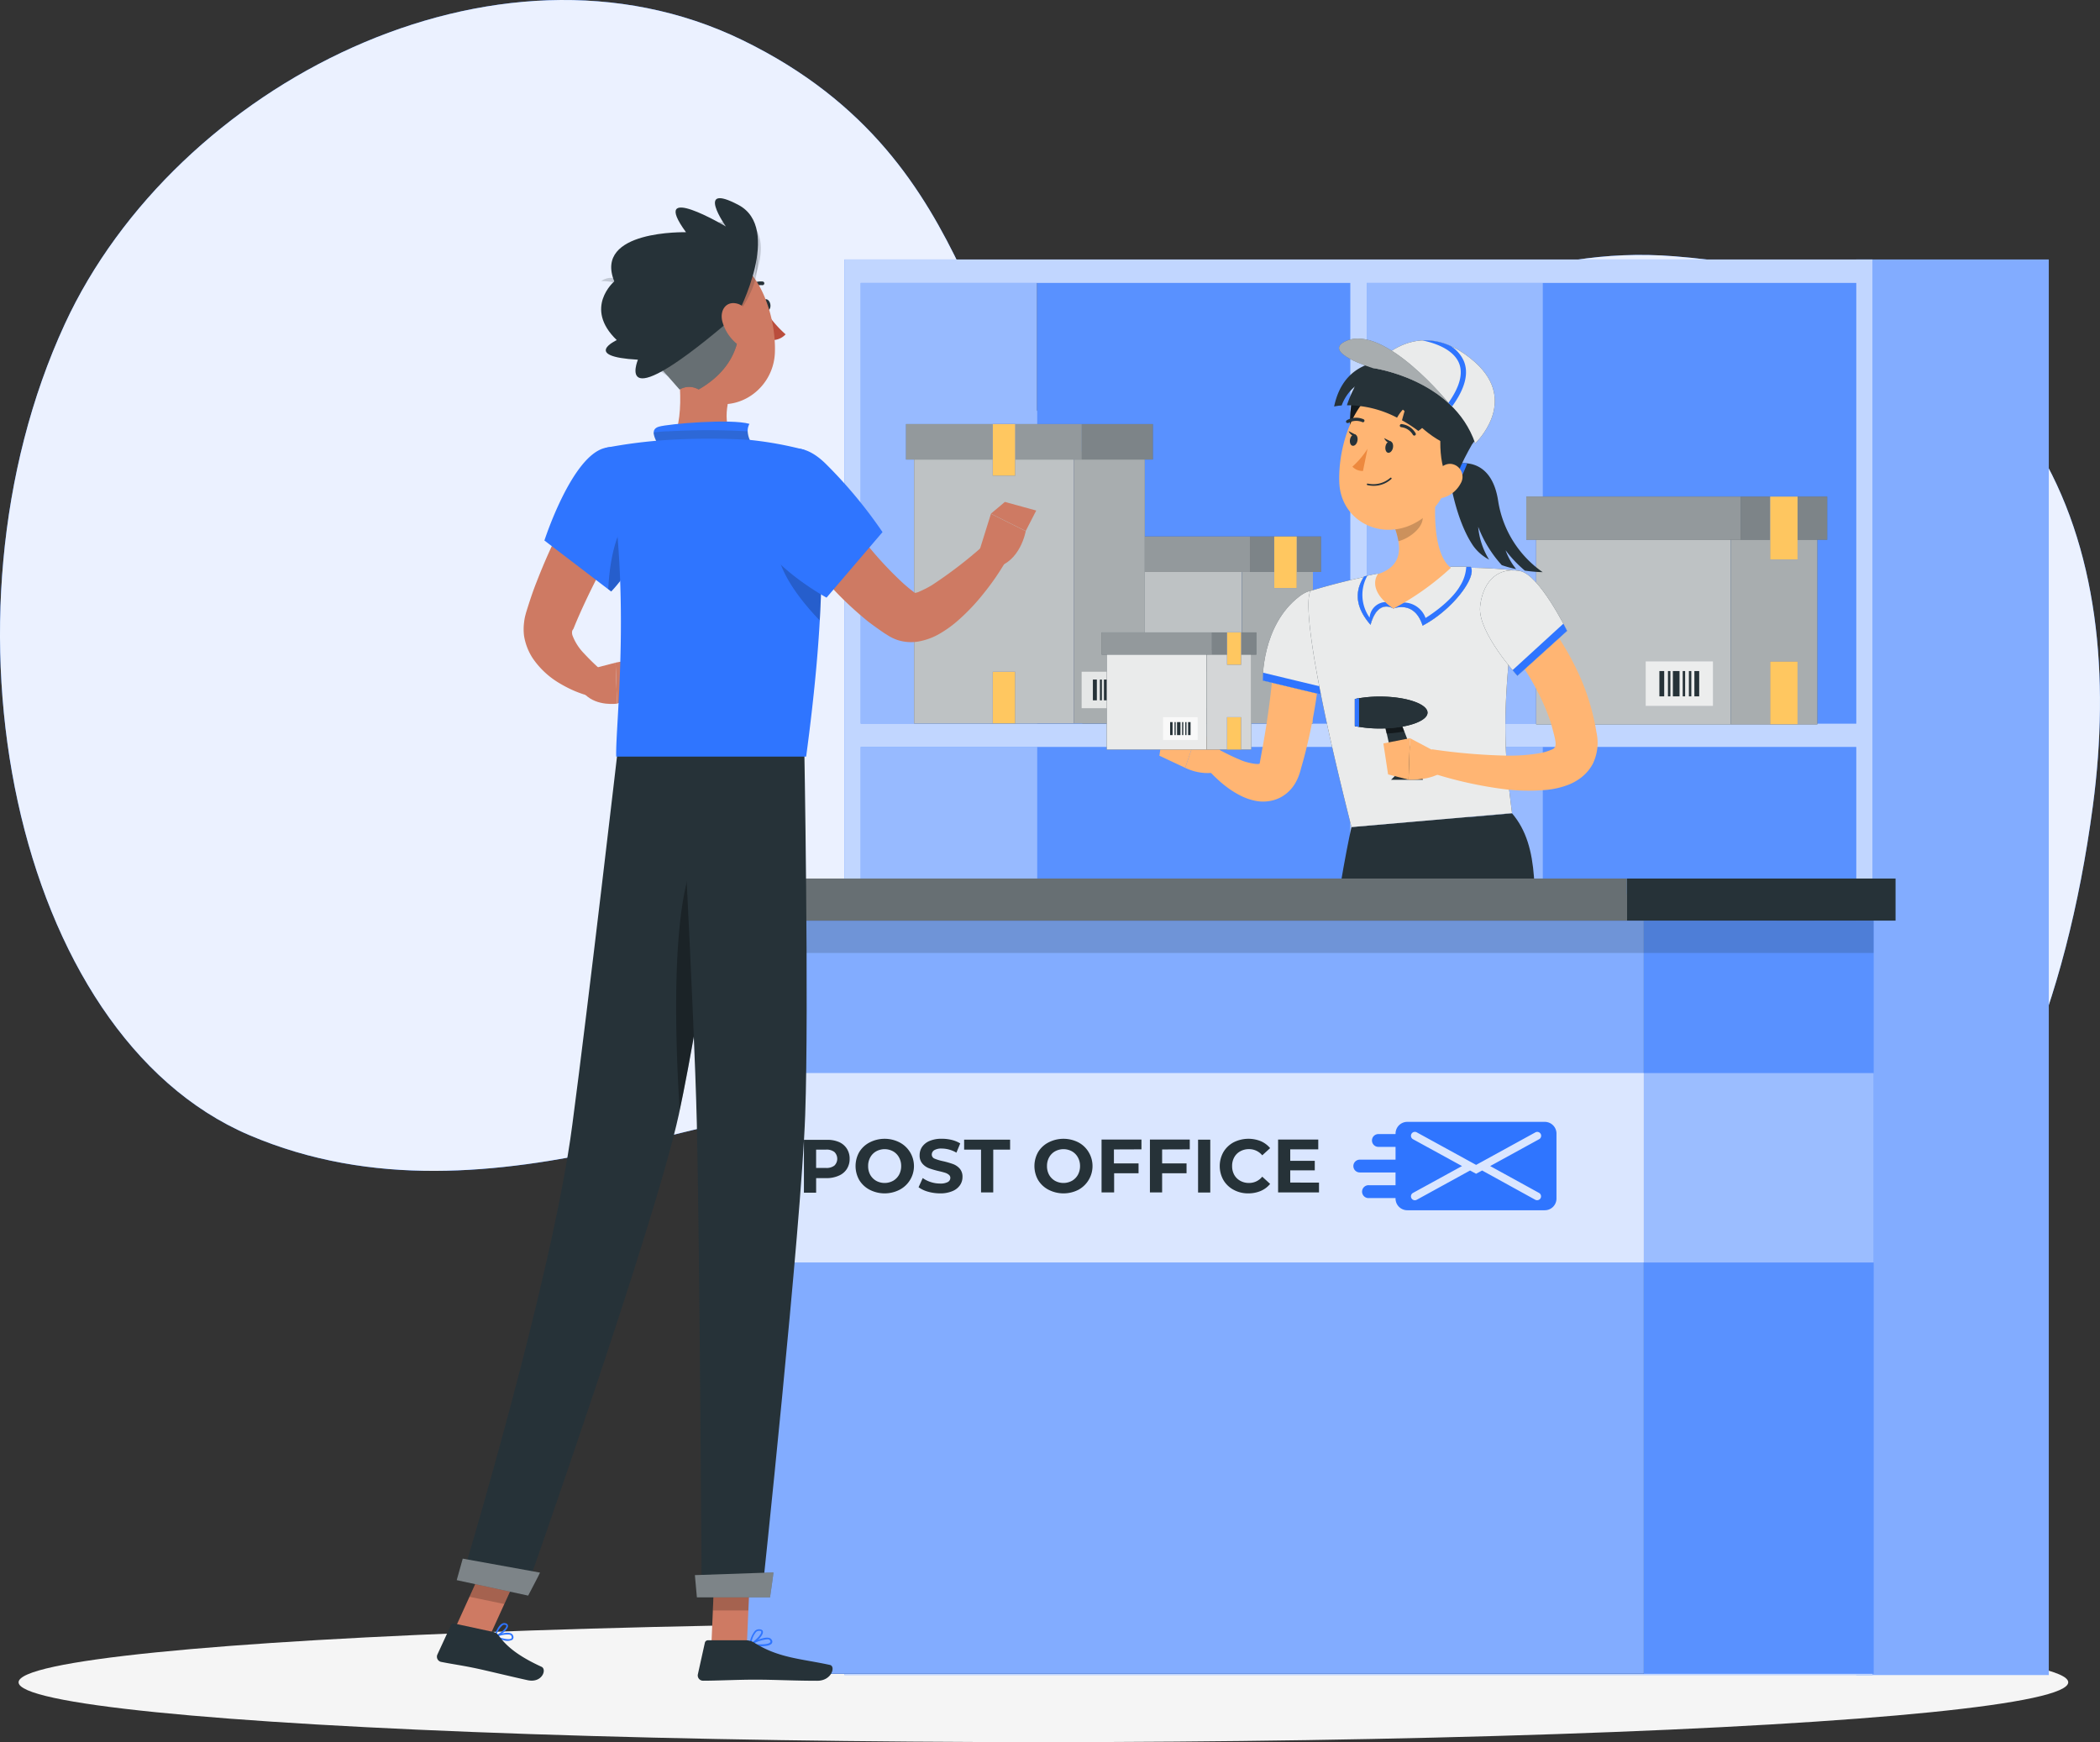 <svg xmlns="http://www.w3.org/2000/svg" width="512" height="424.785" viewBox="0 0 512 424.785"><rect x="0" y="0" width="512" height="424.785" fill="#333333" stroke="none"/><defs><style>.a{fill:#2f75ff;}.b,.d,.e,.f,.g,.i,.l,.m,.s{fill:#fff;}.b{opacity:0.9;}.c{fill:#f5f5f5;}.d,.o,.t{opacity:0.2;}.e,.q{opacity:0.5;}.f,.p{opacity:0.4;}.g{opacity:0.7;}.h,.t,.w{fill:#263238;}.i{opacity:0.6;}.j,.k{fill:#ffc760;}.j{opacity:0.996;}.l,.x{opacity:0.3;}.n{fill:#ffb573;}.r{fill:#ed893e;}.s{opacity:0.8;}.u{fill:#ce7a63;}.v{fill:#ba4d3c;}.w{opacity:0.21;}</style></defs><g transform="translate(-52.593 -94.081)"><g transform="translate(52.593 94.081)"><path class="a" d="M316.678,202.225c-30.065-11.456-21.121-68.235-83.055-98.352C173.557,74.646,95.36,114.7,68.4,173.076c-32.99,71.419-12.6,173.2,44.949,197.773,60.207,25.709,123.236-14.008,164.087-9.5,42.359,4.665,66.212,74.743,152.992,75.143,67.991.3,119.293-47.114,132.424-145.9,8.364-62.913-11.508-126.883-102.05-134.022C392.968,151.142,350.106,214.906,316.678,202.225Z" transform="translate(-52.593 -94.081)"/><path class="b" d="M316.678,202.225c-30.065-11.456-21.121-68.235-83.055-98.352C173.557,74.646,95.36,114.7,68.4,173.076c-32.99,71.419-12.6,173.2,44.949,197.773,60.207,25.709,123.236-14.008,164.087-9.5,42.359,4.665,66.212,74.743,152.992,75.143,67.991.3,119.293-47.114,132.424-145.9,8.364-62.913-11.508-126.883-102.05-134.022C392.968,151.142,350.106,214.906,316.678,202.225Z" transform="translate(-52.593 -94.081)"/></g><g transform="translate(57.125 489.691)"><ellipse class="c" cx="249.862" cy="14.588" rx="249.862" ry="14.588"/></g><g transform="translate(258.468 157.354)"><path class="a" d="M248.78,145.4V484.8H472V145.4Z" transform="translate(-201.833 -142.539)"/><path class="d" d="M248.78,145.4V484.8H472V145.4Z" transform="translate(-201.833 -142.539)"/><path class="a" d="M213.89,145.4V484.8h44.962V145.4Z" transform="translate(-211.905 -142.539)"/><path class="e" d="M213.89,145.4V484.8h44.962V145.4Z" transform="translate(-211.905 -142.539)"/><path class="a" d="M309.61,145.4V484.8h44.949V145.4Z" transform="translate(-184.273 -142.539)"/><path class="e" d="M309.61,145.4V484.8h44.949V145.4Z" transform="translate(-184.273 -142.539)"/><path class="a" d="M403.79,143.18V488.314h46.934V143.18Z" transform="translate(-157.085 -143.18)"/><path class="f" d="M403.79,143.18V488.314h46.934V143.18Z" transform="translate(-157.085 -143.18)"/><path class="a" d="M339.646,143.18H212.35V488.314H463.024V143.18ZM216.319,148.9H335.676v107.45H216.319Zm0,113.146H335.676v107.4H216.319Zm0,220.531v-107.4H335.676v107.4Zm242.735,0H339.7v-107.4H459.054Zm0-113.133H339.7v-107.4H459.054ZM339.7,256.352V148.9H459.054v107.45Z" transform="translate(-212.35 -143.18)"/><path class="g" d="M212.35,143.18V488.314H463.024V143.18Zm3.969,5.722H335.676v107.45H216.319Zm0,113.146H335.676v107.4H216.319Zm0,220.531v-107.4H335.676v107.4Zm242.735,0H339.7v-107.4H459.054Zm0-113.133H339.7v-107.4H459.054ZM339.7,256.352V148.9H459.054v107.45Z" transform="translate(-212.35 -143.18)"/><rect class="h" width="47.41" height="47.41" transform="translate(168.662 65.955)"/><rect class="g" width="47.41" height="47.41" transform="translate(168.662 65.955)"/><rect class="h" width="21.134" height="47.41" transform="translate(237.207 113.365) rotate(180)"/><rect class="i" width="21.134" height="47.41" transform="translate(237.207 113.365) rotate(180)"/><rect class="g" width="16.392" height="10.838" transform="translate(195.364 98.004)"/><rect class="h" width="1.173" height="6.173" transform="translate(198.701 100.349)"/><rect class="h" width="0.593" height="6.173" transform="translate(200.789 100.349)"/><rect class="h" width="1.624" height="6.173" transform="translate(201.987 100.349)"/><rect class="h" width="0.593" height="6.173" transform="translate(204.384 100.349)"/><rect class="h" width="0.593" height="6.173" transform="translate(205.892 100.349)"/><rect class="h" width="1.173" height="6.173" transform="translate(207.232 100.349)"/><rect class="h" width="21.134" height="10.541" transform="translate(218.482 57.81)"/><rect class="f" width="21.134" height="10.541" transform="translate(218.482 57.81)"/><rect class="h" width="52.23" height="10.541" transform="translate(166.252 57.81)"/><rect class="e" width="52.23" height="10.541" transform="translate(166.252 57.81)"/><rect class="a" width="6.688" height="15.361" transform="translate(225.699 57.81)"/><rect class="a" width="6.688" height="15.361" transform="translate(225.699 98.004)"/><rect class="j" width="6.688" height="15.361" transform="translate(225.699 57.81)"/><rect class="k" width="6.688" height="15.361" transform="translate(225.699 98.004)"/><rect class="h" width="60.929" height="60.929" transform="translate(13.312 165.221)"/><rect class="g" width="60.929" height="60.929" transform="translate(13.312 165.221)"/><rect class="h" width="27.152" height="60.929" transform="translate(101.393 226.15) rotate(180)"/><rect class="i" width="27.152" height="60.929" transform="translate(101.393 226.15) rotate(180)"/><rect class="g" width="21.07" height="13.931" transform="translate(47.617 206.408)"/><rect class="h" width="1.508" height="7.925" transform="translate(51.921 209.41)"/><rect class="h" width="0.76" height="7.925" transform="translate(54.601 209.41)"/><rect class="h" width="2.088" height="7.925" transform="translate(56.135 209.41)"/><rect class="h" width="0.76" height="7.925" transform="translate(59.228 209.41)"/><rect class="h" width="0.76" height="7.925" transform="translate(61.161 209.41)"/><rect class="h" width="1.508" height="7.925" transform="translate(62.887 209.41)"/><rect class="h" width="27.152" height="13.557" transform="translate(77.334 154.757)"/><rect class="f" width="27.152" height="13.557" transform="translate(77.334 154.757)"/><rect class="h" width="67.114" height="13.557" transform="translate(10.219 154.757)"/><rect class="e" width="67.114" height="13.557" transform="translate(10.219 154.757)"/><rect class="a" width="8.595" height="19.743" transform="translate(86.612 154.757)"/><rect class="a" width="8.595" height="19.743" transform="translate(86.612 206.408)"/><rect class="l" width="8.595" height="19.743" transform="translate(86.612 154.757)"/><rect class="l" width="8.595" height="19.743" transform="translate(86.612 206.408)"/><rect class="h" width="60.929" height="60.929" transform="translate(17.075 278.251)"/><rect class="g" width="60.929" height="60.929" transform="translate(17.075 278.251)"/><rect class="h" width="27.152" height="60.929" transform="translate(105.156 339.193) rotate(180)"/><rect class="i" width="27.152" height="60.929" transform="translate(105.156 339.193) rotate(180)"/><rect class="g" width="21.07" height="13.931" transform="translate(51.38 319.45)"/><rect class="h" width="1.508" height="7.925" transform="translate(55.671 322.453)"/><rect class="h" width="0.76" height="7.925" transform="translate(58.364 322.453)"/><rect class="h" width="2.088" height="7.925" transform="translate(59.898 322.453)"/><rect class="h" width="0.76" height="7.925" transform="translate(62.991 322.453)"/><rect class="h" width="0.76" height="7.925" transform="translate(64.924 322.453)"/><rect class="h" width="1.508" height="7.925" transform="translate(66.638 322.453)"/><rect class="h" width="27.152" height="13.557" transform="translate(81.096 267.787)"/><rect class="e" width="27.152" height="13.557" transform="translate(81.096 267.787)"/><rect class="h" width="67.114" height="13.557" transform="translate(13.982 267.787)"/><rect class="i" width="67.114" height="13.557" transform="translate(13.982 267.787)"/><rect class="a" width="8.595" height="19.743" transform="translate(90.375 267.787)"/><rect class="a" width="8.595" height="19.743" transform="translate(90.375 319.45)"/><rect class="m" width="8.595" height="19.743" transform="translate(90.375 267.787)"/><rect class="m" width="8.595" height="19.743" transform="translate(90.375 319.45)"/><rect class="h" width="60.929" height="60.929" transform="translate(145.311 278.251)"/><rect class="g" width="60.929" height="60.929" transform="translate(145.311 278.251)"/><rect class="h" width="27.152" height="60.929" transform="translate(233.405 339.193) rotate(180)"/><rect class="i" width="27.152" height="60.929" transform="translate(233.405 339.193) rotate(180)"/><rect class="g" width="21.07" height="13.931" transform="translate(179.629 319.45)"/><rect class="h" width="1.508" height="7.925" transform="translate(183.92 322.453)"/><rect class="h" width="0.76" height="7.925" transform="translate(186.601 322.453)"/><rect class="h" width="2.088" height="7.925" transform="translate(188.134 322.453)"/><rect class="h" width="0.76" height="7.925" transform="translate(191.227 322.453)"/><rect class="h" width="0.76" height="7.925" transform="translate(193.16 322.453)"/><rect class="h" width="1.508" height="7.925" transform="translate(194.887 322.453)"/><rect class="h" width="27.152" height="13.557" transform="translate(209.333 267.787)"/><rect class="f" width="27.152" height="13.557" transform="translate(209.333 267.787)"/><rect class="h" width="67.114" height="13.557" transform="translate(142.218 267.787)"/><rect class="e" width="67.114" height="13.557" transform="translate(142.218 267.787)"/><rect class="a" width="8.595" height="19.743" transform="translate(218.611 267.787)"/><rect class="a" width="8.595" height="19.743" transform="translate(218.611 319.45)"/><rect class="l" width="8.595" height="19.743" transform="translate(218.611 267.787)"/><rect class="l" width="8.595" height="19.743" transform="translate(218.611 319.45)"/><rect class="h" width="60.929" height="60.929" transform="translate(145.311 165.221)"/><rect class="g" width="60.929" height="60.929" transform="translate(145.311 165.221)"/><rect class="h" width="27.152" height="60.929" transform="translate(233.405 226.15) rotate(180)"/><rect class="i" width="27.152" height="60.929" transform="translate(233.405 226.15) rotate(180)"/><rect class="g" width="21.07" height="13.931" transform="translate(179.629 206.408)"/><rect class="h" width="1.508" height="7.925" transform="translate(183.92 209.41)"/><rect class="h" width="0.76" height="7.925" transform="translate(186.601 209.41)"/><rect class="h" width="2.088" height="7.925" transform="translate(188.134 209.41)"/><rect class="h" width="0.76" height="7.925" transform="translate(191.227 209.41)"/><rect class="h" width="0.76" height="7.925" transform="translate(193.16 209.41)"/><rect class="h" width="1.508" height="7.925" transform="translate(194.887 209.41)"/><rect class="h" width="27.152" height="13.557" transform="translate(209.333 154.757)"/><rect class="f" width="27.152" height="13.557" transform="translate(209.333 154.757)"/><rect class="h" width="67.114" height="13.557" transform="translate(142.218 154.757)"/><rect class="e" width="67.114" height="13.557" transform="translate(142.218 154.757)"/><rect class="a" width="8.595" height="19.743" transform="translate(218.611 154.757)"/><rect class="a" width="8.595" height="19.743" transform="translate(218.611 206.408)"/><rect class="l" width="8.595" height="19.743" transform="translate(218.611 154.757)"/><rect class="l" width="8.595" height="19.743" transform="translate(218.611 206.408)"/><rect class="h" width="38.892" height="38.892" transform="translate(58.003 74.215)"/><rect class="g" width="38.892" height="38.892" transform="translate(58.003 74.215)"/><rect class="h" width="17.333" height="38.892" transform="translate(114.228 113.107) rotate(180)"/><rect class="i" width="17.333" height="38.892" transform="translate(114.228 113.107) rotate(180)"/><rect class="g" width="13.454" height="8.892" transform="translate(79.911 100.517)"/><rect class="h" width="0.967" height="5.065" transform="translate(82.643 102.424)"/><rect class="h" width="0.477" height="5.065" transform="translate(84.357 102.424)"/><rect class="h" width="1.34" height="5.065" transform="translate(85.336 102.424)"/><rect class="h" width="0.477" height="5.065" transform="translate(87.308 102.424)"/><rect class="h" width="0.477" height="5.065" transform="translate(88.545 102.424)"/><rect class="h" width="0.967" height="5.065" transform="translate(89.64 102.424)"/><rect class="h" width="17.333" height="8.647" transform="translate(98.867 67.54)"/><rect class="f" width="17.333" height="8.647" transform="translate(98.867 67.54)"/><rect class="h" width="42.849" height="8.647" transform="translate(56.032 67.54)"/><rect class="e" width="42.849" height="8.647" transform="translate(56.032 67.54)"/><rect class="a" width="5.49" height="12.603" transform="translate(104.795 67.54)"/><rect class="a" width="5.49" height="12.603" transform="translate(104.795 100.517)"/><rect class="k" width="5.49" height="12.603" transform="translate(104.795 67.54)"/><rect class="l" width="5.49" height="12.603" transform="translate(104.795 100.517)"/><rect class="h" width="38.892" height="66.302" transform="translate(16.998 46.818)"/><rect class="g" width="38.892" height="66.302" transform="translate(16.998 46.818)"/><rect class="h" width="17.333" height="66.302" transform="translate(73.236 113.107) rotate(180)"/><rect class="i" width="17.333" height="66.302" transform="translate(73.236 113.107) rotate(180)"/><rect class="g" width="13.454" height="8.892" transform="translate(57.836 100.517)"/><rect class="h" width="0.967" height="5.065" transform="translate(60.581 102.424)"/><rect class="h" width="0.477" height="5.065" transform="translate(62.295 102.424)"/><rect class="h" width="1.34" height="5.065" transform="translate(63.274 102.424)"/><rect class="h" width="0.477" height="5.065" transform="translate(65.246 102.424)"/><rect class="h" width="0.477" height="5.065" transform="translate(66.483 102.424)"/><rect class="h" width="0.967" height="5.065" transform="translate(67.578 102.424)"/><rect class="h" width="17.333" height="8.647" transform="translate(57.875 40.129)"/><rect class="f" width="17.333" height="8.647" transform="translate(57.875 40.129)"/><rect class="h" width="42.849" height="8.647" transform="translate(15.026 40.129)"/><rect class="e" width="42.849" height="8.647" transform="translate(15.026 40.129)"/><rect class="a" width="5.49" height="12.603" transform="translate(36.16 40.129)"/><rect class="a" width="5.49" height="12.603" transform="translate(36.16 100.517)"/><rect class="k" width="5.49" height="12.603" transform="translate(36.16 40.129)"/><rect class="k" width="5.49" height="12.603" transform="translate(36.16 100.517)"/></g><g transform="translate(321.188 176.63)"><path class="n" d="M297.534,215.91l-.168,2.822c-.064.979-.142,1.972-.219,2.964-.193,1.985-.387,3.982-.619,5.967q-.7,5.992-1.74,11.946l-.979,5.438c-.09.374-2.5,0-4.162-.619a53.568,53.568,0,0,1-5.155-2.41l-3.583,4.2a27.44,27.44,0,0,0,2.384,2.487,26.654,26.654,0,0,0,2.668,2.242,22.043,22.043,0,0,0,3.144,1.946,13.97,13.97,0,0,0,4.124,1.366,9.485,9.485,0,0,0,2.784,0,8.737,8.737,0,0,0,3.157-1.07,9.124,9.124,0,0,0,2.577-2.242,10.311,10.311,0,0,0,1.43-2.487c.167-.4.309-.8.425-1.173l.142-.477.1-.387.438-1.559c.3-1.031.567-2.075.825-3.119,1.031-4.175,1.881-8.389,2.513-12.668.309-2.139.58-4.278.76-6.443.09-1.082.18-2.165.245-3.26s.09-2.152.1-3.415Z" transform="translate(-255.278 -141.461)"/><path class="h" d="M300.431,207.258c-9.3,7.114-8.931,20.516-8.931,20.516l16.624,3.969s5.155-13.467,3.028-18.4C309,208.186,305.65,203.251,300.431,207.258Z" transform="translate(-252.222 -144.382)"/><path class="b" d="M300.431,207.258c-9.3,7.114-8.931,20.516-8.931,20.516l16.624,3.969s5.155-13.467,3.028-18.4C309,208.186,305.65,203.251,300.431,207.258Z" transform="translate(-252.222 -144.382)"/><path class="a" d="M308.753,225.5l-17.178-4.137c-.09,1.2-.064,1.92-.064,1.92l16.611,3.969S308.38,226.579,308.753,225.5Z" transform="translate(-252.219 -139.888)"/><path class="n" d="M335,408.175l-9.549.915-4.6-22.255,9.562-.915Z" transform="translate(-243.748 -92.383)"/><path class="n" d="M391.908,381.39l-7.023,6.6L369.73,371.325l7.023-6.585Z" transform="translate(-229.638 -98.497)"/><path class="h" d="M379.337,382.552l5.271-9.51a.786.786,0,0,1,.954-.361l8.119,3.093a1.559,1.559,0,0,1,.76,2.191c-1.894,3.286-2.977,4.781-5.3,9.021-1.43,2.577-4.214,8.467-6.186,12.023s-5.58,1.791-5.077.129c2.255-7.423,1.83-11.6,1.186-14.82a2.5,2.5,0,0,1,.271-1.766Z" transform="translate(-227.299 -96.218)"/><path class="h" d="M327.655,401.651h11.482a.954.954,0,0,1,.9.709l2.5,9.021a1.418,1.418,0,0,1-1.4,1.817H314.665c-4.188,0-5.064-4.24-3.338-4.626,7.732-1.727,12.268-4.1,14.678-6.366A2.371,2.371,0,0,1,327.655,401.651Z" transform="translate(-246.738 -87.842)"/><path class="o" d="M320.85,386.845l2.371,11.469h9.742l-2.552-12.384Z" transform="translate(-243.748 -92.38)"/><path class="o" d="M376.763,364.74l-7.023,6.6,7.809,8.583,7.023-6.6Z" transform="translate(-229.635 -98.497)"/><path class="h" d="M309.948,251.124s-13.248,58.609-4.407,99.924c5.928,27.668,18.312,82.1,18.312,82.1l16.753-.438s-7.191-57.192-10.541-80.259c-5.722-39.459,8.608-103.8,8.608-103.8Z" transform="translate(-249.046 -132.01)"/><path class="p" d="M320.94,259.75l8.351,13.209a400.764,400.764,0,0,0-4.768,47.178C312.77,299.08,318.337,270.884,320.94,259.75Z" transform="translate(-244.766 -128.805)"/><path class="h" d="M318.931,395.169l20.632-.528-1.2-6.34-21.044.992Z" transform="translate(-244.767 -91.696)"/><path class="h" d="M314.92,250.7s7.732,62.153,24.627,96.071c13.6,27.41,49.91,66.418,49.91,66.418l9.279-9.562s-24.485-42.4-34.627-60.568c-24.807-44.627-4.536-78.7-18.6-95.092Z" transform="translate(-245.46 -132.206)"/><path class="h" d="M373.084,381.008l11.985-11.675-3.982-5.412L368.38,376.6Z" transform="translate(-230.028 -98.734)"/><path class="a" d="M377.8,385.194a1.2,1.2,0,0,0,.374-.064c1.147-.387,1.907-2.513,2.255-3.737a.232.232,0,0,0-.064-.206.219.219,0,0,0-.219,0c-.348.18-3.415,1.817-3.505,3.028a.735.735,0,0,0,.322.683,1.4,1.4,0,0,0,.838.3Zm2.126-3.467c-.528,1.7-1.224,2.822-1.869,3.041a.889.889,0,0,1-.863-.193.374.374,0,0,1-.18-.348C377.1,383.532,378.87,382.321,379.927,381.728Z" transform="translate(-227.644 -93.758)"/><path class="a" d="M377.542,382.461a6.843,6.843,0,0,0,3.015-.709.168.168,0,0,0,.09-.168.18.18,0,0,0-.09-.155c-.1-.064-2.577-1.392-3.866-.928a1.134,1.134,0,0,0-.722.67.76.76,0,0,0,.18.941,2.1,2.1,0,0,0,1.392.348Zm2.5-.863c-1.044.438-3.054.709-3.621.232-.1-.077-.193-.219-.064-.515a.76.76,0,0,1,.477-.451,5.3,5.3,0,0,1,3.209.7Z" transform="translate(-227.862 -93.975)"/><path class="a" d="M320.485,403.628a15.693,15.693,0,0,0,3.131-.4.193.193,0,0,0,.142-.168.18.18,0,0,0-.1-.193c-.477-.219-4.639-2.152-5.683-1.443a.606.606,0,0,0-.271.593,1.379,1.379,0,0,0,.567,1.082,3.866,3.866,0,0,0,2.217.528Zm2.474-.657c-1.289.232-3.518.528-4.472-.18a1.018,1.018,0,0,1-.412-.8.232.232,0,0,1,.1-.245C318.771,401.347,321.232,402.211,322.959,402.971Z" transform="translate(-244.659 -87.952)"/><path class="a" d="M323.13,403.737h.116a.219.219,0,0,0,0-.193c0-.18-.979-4.278-3.247-4.021-.567.064-.722.348-.747.567-.142,1.057,2.487,3.157,3.737,3.673Zm-2.861-3.866c1.443,0,2.281,2.384,2.577,3.338-1.289-.709-3.235-2.423-3.144-3.093,0,0,0-.193.425-.245Z" transform="translate(-244.211 -88.459)"/><path class="n" d="M286.227,238.048l-6.121-6.108L276.82,241.5s5.155,2.784,10.09.155Z" transform="translate(-256.459 -136.833)"/><path class="n" d="M273.061,231.21l-1.121,7.552,6.289,2.951,3.286-9.562Z" transform="translate(-257.868 -137.044)"/><path class="h" d="M300.731,207.12s-4.2,1.843,9.9,57.617l39.15-3.389c-2.036-15.877-2.9-25.7,1.881-59.06a116.284,116.284,0,0,0-16.753-.747,123.717,123.717,0,0,0-17.784,1.534,164.317,164.317,0,0,0-16.392,4.046Z" transform="translate(-249.725 -145.622)"/><path class="b" d="M300.731,207.12s-4.2,1.843,9.9,57.617l39.15-3.389c-2.036-15.877-2.9-25.7,1.881-59.06a116.284,116.284,0,0,0-16.753-.747,123.717,123.717,0,0,0-17.784,1.534,164.317,164.317,0,0,0-16.392,4.046Z" transform="translate(-249.725 -145.622)"/><path class="h" d="M330.215,201.31h4.845c1.572,2.436-4.382,10.477-11.7,14.343-2.036-6.353-7.139-4.162-7.139-4.162Z" transform="translate(-245.085 -145.676)"/><path class="b" d="M330.215,201.31h4.845c1.572,2.436-4.382,10.477-11.7,14.343-2.036-6.353-7.139-4.162-7.139-4.162Z" transform="translate(-245.085 -145.676)"/><path class="h" d="M314.38,202.61s-.992.142-3.351.683c-1.585,2.436-3.093,6.508,1.559,11.8,1.8-6.534,5.58-3.943,5.58-3.943Z" transform="translate(-247.034 -145.3)"/><path class="b" d="M314.38,202.61s-.992.142-3.351.683c-1.585,2.436-3.093,6.508,1.559,11.8,1.8-6.534,5.58-3.943,5.58-3.943Z" transform="translate(-247.034 -145.3)"/><path class="a" d="M311.029,203.178c-1.585,2.436-3.093,6.508,1.559,11.8,1.8-6.534,5.58-3.943,5.58-3.943l-.644-1.456a4.059,4.059,0,0,0-5.155,3.66,9.626,9.626,0,0,1-.554-10.232Z" transform="translate(-247.034 -145.185)"/><path class="a" d="M335.069,201.34h-1.082a9.808,9.808,0,0,1-1.495,4.613c-2.4,4.214-8.428,7.848-8.428,7.848a5.7,5.7,0,0,0-5.863-3.75l-2.01,1.469s5.155-2.191,7.139,4.162C330.688,211.817,336.641,203.776,335.069,201.34Z" transform="translate(-245.094 -145.667)"/><path class="h" d="M343.072,207.543a15.464,15.464,0,0,1-2.577-4.588,29.769,29.769,0,0,0,4.7,4.961,35.451,35.451,0,0,0,4.343.374,26.057,26.057,0,0,1-10.825-17.165c-1.624-11.366-9.9-9.24-9.9-9.24l-1.959,3.351s1.418,10.309,5.747,16.637a11.03,11.03,0,0,0,3.866,3.351,18.273,18.273,0,0,1-2.655-7.99,29.831,29.831,0,0,0,5.747,9.343,29.158,29.158,0,0,0,3.505.966Z" transform="translate(-242.013 -151.329)"/><path class="a" d="M328.829,181.887l-1.959,3.351s.193,1.43.67,3.557a33.5,33.5,0,0,0,3.6-7.036A7.642,7.642,0,0,0,328.829,181.887Z" transform="translate(-242.011 -151.33)"/><path class="n" d="M327.708,186.11c-.619,5.812-.838,16.392,3.505,19.871a66.637,66.637,0,0,1-14,9.936c-6.8-4.7-3.789-8.4-3.789-8.4,6.25-2.075,5.67-6.791,4.175-11.147Z" transform="translate(-246.083 -150.063)"/><path class="o" d="M322.512,189.36l-5.992,6.07a18.449,18.449,0,0,1,.825,3.106c2.41-.567,5.889-3.067,5.928-5.632A10.117,10.117,0,0,0,322.512,189.36Z" transform="translate(-244.998 -149.125)"/><path class="h" d="M319.844,171.963s-6.521,9.021-7.59,13.119c-4.446,2.577-5.348-10.168-2.99-18.041C316.57,171.589,319.844,171.963,319.844,171.963Z" transform="translate(-247.459 -155.569)"/><path class="q" d="M319.844,171.963s-6.521,9.021-7.59,13.119c-4.446,2.577-5.348-10.168-2.99-18.041C316.57,171.589,319.844,171.963,319.844,171.963Z" transform="translate(-247.459 -155.569)"/><path class="n" d="M334.8,182.778c-2.436,9.291-3.26,13.273-8.956,17.165-8.583,5.863-19.459.851-19.859-9.021-.361-8.853,3.673-22.565,13.608-24.485a13.106,13.106,0,0,1,15.206,16.34Z" transform="translate(-248.046 -155.816)"/><path class="h" d="M334.329,177.34s-4.678,7.565-5.3,10.851c-3.389,2.307-4.82-7.732-3.389-14.175C327.2,168.4,334.329,177.34,334.329,177.34Z" transform="translate(-242.524 -154.09)"/><path class="h" d="M311.34,166.575c2.745-3.8,12.732-5.374,21.392.322,7.809,5.155,7.307,17.023,1.1,16.392s-12.333-7.912-12.333-7.912Z" transform="translate(-246.494 -156.689)"/><path class="n" d="M330.553,186.645a7.023,7.023,0,0,1-4.124,3.415c-2.358.709-3.583-1.392-2.964-3.634.541-2.023,2.436-4.833,4.82-4.562a3.157,3.157,0,0,1,2.268,4.781Z" transform="translate(-243.039 -151.294)"/><path class="h" d="M316.545,179.164c-.155.76-.683,1.289-1.186,1.211s-.773-.8-.631-1.572.683-1.289,1.186-1.211S316.7,178.391,316.545,179.164Z" transform="translate(-245.526 -152.525)"/><path class="h" d="M309.824,177.844c-.142.76-.67,1.289-1.173,1.211s-.786-.8-.631-1.572.67-1.289,1.173-1.211S309.978,177.071,309.824,177.844Z" transform="translate(-247.464 -152.906)"/><path class="h" d="M309.48,176.539l-1.74-.889S308.4,177.274,309.48,176.539Z" transform="translate(-247.533 -153.083)"/><path class="r" d="M312.146,179a20.993,20.993,0,0,1-3.686,4.356,3.376,3.376,0,0,0,2.577,1.044Z" transform="translate(-247.325 -152.116)"/><path class="h" d="M312.815,186.445a6.34,6.34,0,0,0,4.356-1.662.18.18,0,0,0,0-.271.193.193,0,0,0-.271,0,6.263,6.263,0,0,1-5.451,1.4.193.193,0,1,0-.064.374A7.077,7.077,0,0,0,312.815,186.445Z" transform="translate(-246.538 -150.541)"/><path class="h" d="M320.948,177.129a.374.374,0,0,0,.335-.567,4.51,4.51,0,0,0-3.454-2.242.412.412,0,0,0-.4.374.387.387,0,0,0,.374.387,3.776,3.776,0,0,1,2.822,1.869.387.387,0,0,0,.322.18Z" transform="translate(-244.736 -153.467)"/><path class="h" d="M307.636,174.409a.412.412,0,0,0,.18,0,3.776,3.776,0,0,1,3.376-.232.374.374,0,0,0,.515-.155.387.387,0,0,0-.155-.515,4.51,4.51,0,0,0-4.111.232.374.374,0,0,0-.142.516.361.361,0,0,0,.335.155Z" transform="translate(-247.674 -153.814)"/><path class="h" d="M316.187,177.859l-1.727-.889S315.156,178.594,316.187,177.859Z" transform="translate(-245.593 -152.702)"/><path class="h" d="M328.351,163.781s-19.807-7.2-23.351,9.742a12.276,12.276,0,0,1,1.843-.258,10.747,10.747,0,0,1,3.247-4.639,27.445,27.445,0,0,0-1.972,4.588,26.3,26.3,0,0,1,12.23,3.028,10.026,10.026,0,0,1,2.178-2.719s-.528,1.65-.979,3.363a33.814,33.814,0,0,1,3.969,2.577S332.487,175.585,328.351,163.781Z" transform="translate(-248.324 -156.948)"/><path class="h" d="M312.25,165.21s19.627,2.577,25.052,18.389c0,0,10.76-10.077,0-19.755C322.894,151,312.25,165.21,312.25,165.21Z" transform="translate(-246.231 -158.043)"/><path class="b" d="M312.25,165.21s19.627,2.577,25.052,18.389c0,0,10.76-10.077,0-19.755C322.894,151,312.25,165.21,312.25,165.21Z" transform="translate(-246.231 -158.043)"/><path class="h" d="M314.075,165.306s10.954,1.469,18.763,8.776h0s-15.748-19.523-25.168-15.361C301.395,161.491,314.075,165.306,314.075,165.306Z" transform="translate(-248.056 -158.138)"/><path class="i" d="M314.075,165.306s10.954,1.469,18.763,8.776h0s-15.748-19.523-25.168-15.361C301.395,161.491,314.075,165.306,314.075,165.306Z" transform="translate(-248.056 -158.138)"/><path class="a" d="M330.623,164c1.07,2.577.168,5.838-2.577,9.73l.9.863c3.144-4.33,4.124-8.054,2.861-11.07a8.4,8.4,0,0,0-3.17-3.647,14.7,14.7,0,0,0-6.959-1.379C323.716,158.893,329.051,160.259,330.623,164Z" transform="translate(-243.509 -158.041)"/><rect class="h" width="24.382" height="24.382" transform="translate(1.237 75.841)"/><rect class="b" width="24.382" height="24.382" transform="translate(1.237 75.841)"/><rect class="h" width="10.864" height="24.382" transform="translate(36.482 100.223) rotate(180)"/><rect class="s" width="10.864" height="24.382" transform="translate(36.482 100.223) rotate(180)"/><rect class="g" width="8.428" height="5.567" transform="translate(14.974 92.323)"/><rect class="h" width="0.606" height="3.17" transform="translate(16.688 93.522)"/><rect class="h" width="0.296" height="3.17" transform="translate(17.758 93.522)"/><rect class="h" width="0.838" height="3.17" transform="translate(18.377 93.522)"/><rect class="h" width="0.296" height="3.17" transform="translate(19.614 93.522)"/><rect class="h" width="0.296" height="3.17" transform="translate(20.387 93.522)"/><rect class="h" width="0.606" height="3.17" transform="translate(21.07 93.522)"/><rect class="h" width="10.864" height="5.425" transform="translate(26.856 71.653)"/><rect class="f" width="10.864" height="5.425" transform="translate(26.856 71.653)"/><rect class="h" width="26.856" height="5.425" transform="translate(0 71.653)"/><rect class="e" width="26.856" height="5.425" transform="translate(0 71.653)"/><rect class="a" width="3.441" height="7.9" transform="translate(30.567 71.653)"/><rect class="a" width="3.441" height="7.9" transform="translate(30.567 92.323)"/><rect class="k" width="3.441" height="7.9" transform="translate(30.567 71.653)"/><rect class="k" width="3.441" height="7.9" transform="translate(30.567 92.323)"/><path class="h" d="M314.59,231.443l2.745,12.152-1.224,1.224h7.784l-5.49-14.24Z" transform="translate(-245.555 -137.226)"/><path class="q" d="M318.416,230.58l-3.866.851.464,2.1a29.925,29.925,0,0,0,4.3-.5Z" transform="translate(-245.567 -137.226)"/><path class="h" d="M315.041,225.88a30.245,30.245,0,0,0-6.121.593v6.6a30.244,30.244,0,0,0,6.121.593c6.443,0,11.6-1.753,11.6-3.866S321.459,225.88,315.041,225.88Z" transform="translate(-247.192 -138.583)"/><path class="h" d="M315.041,225.88a30.245,30.245,0,0,0-6.121.593v6.6a30.244,30.244,0,0,0,6.121.593c6.443,0,11.6-1.753,11.6-3.866S321.459,225.88,315.041,225.88Z" transform="translate(-247.192 -138.583)"/><path class="a" d="M309.951,226.19c-.348.064-.7.116-1.031.193v6.6l1.031.18Z" transform="translate(-247.192 -138.493)"/><path class="n" d="M347.9,208.21l1.031,1.044.889.967c.567.644,1.121,1.289,1.65,1.972,1.07,1.289,2.075,2.68,3.016,4.072a67.268,67.268,0,0,1,4.948,8.827,53.8,53.8,0,0,1,3.428,9.562,50.652,50.652,0,0,1,1.057,5,11.779,11.779,0,0,1-.889,7.732,10.5,10.5,0,0,1-2.783,3.3,12.667,12.667,0,0,1-3.144,1.791,20.361,20.361,0,0,1-5.747,1.289,47.5,47.5,0,0,1-10.181-.245,98.481,98.481,0,0,1-18.737-4.343l1.353-5.348a146.551,146.551,0,0,0,17.938,1.546,43.4,43.4,0,0,0,8.364-.593,13.413,13.413,0,0,0,3.222-1.005c1.07-.644.76-1.766-.464-6.237a50.257,50.257,0,0,0-3.26-7.732,55.123,55.123,0,0,0-4.369-7.242c-.786-1.173-1.624-2.307-2.5-3.4-.438-.541-.876-1.082-1.289-1.585l-.657-.773-.58-.631Z" transform="translate(-243.289 -143.684)"/><path class="n" d="M327.07,237.8l-7.642-4.046-.348,10.116s5.4.335,8.57-2.139Z" transform="translate(-244.259 -136.311)"/><path class="n" d="M314.32,235.039l1.147,7.552,4.987,1.276.348-10.116Z" transform="translate(-245.633 -136.311)"/><path class="h" d="M342.292,202.146c4.807.851,11.534,14.614,11.534,14.614l-12.1,10.941s-9.626-10.49-9.111-16.753C333.117,205.638,336.184,201.063,342.292,202.146Z" transform="translate(-240.358 -145.48)"/><path class="b" d="M342.292,202.146c4.807.851,11.534,14.614,11.534,14.614l-12.1,10.941s-9.626-10.49-9.111-16.753C333.117,205.638,336.184,201.063,342.292,202.146Z" transform="translate(-240.358 -145.48)"/><path class="a" d="M351.144,212.09,338.76,223.417c.709.851,1.186,1.366,1.186,1.366l12.1-10.941S351.711,213.16,351.144,212.09Z" transform="translate(-238.578 -142.564)"/></g><g transform="translate(225.452 308.297)"><rect class="a" width="222.568" height="183.649" transform="translate(227.916 193.907) rotate(180)"/><rect class="a" width="56.032" height="183.649" transform="translate(283.947 193.907) rotate(180)"/><rect class="d" width="56.032" height="183.649" transform="translate(283.947 193.907) rotate(180)"/><rect width="222.568" height="183.649" transform="translate(227.916 193.907) rotate(180)"/><rect class="a" width="222.568" height="183.649" transform="translate(227.916 193.907) rotate(180)"/><rect class="f" width="222.568" height="183.649" transform="translate(227.916 193.907) rotate(180)"/><rect class="h" width="65.504" height="10.258" transform="translate(289.295 10.258) rotate(180)"/><rect class="h" width="223.792" height="10.258" transform="translate(223.792 10.258) rotate(180)"/><rect class="l" width="223.792" height="10.258" transform="translate(223.792 10.258) rotate(180)"/><rect class="t" width="56.032" height="7.887" transform="translate(227.916 10.258)"/><rect class="t" width="222.568" height="7.887" transform="translate(5.348 10.258)"/><rect class="g" width="222.568" height="46.186" transform="translate(5.348 47.423)"/><rect class="f" width="56.032" height="46.186" transform="translate(283.947 93.622) rotate(180)"/><path class="h" d="M213.221,310.28a4.292,4.292,0,0,1,1.933,1.624,4.446,4.446,0,0,1,.683,2.474,4.51,4.51,0,0,1-.683,2.474,4.292,4.292,0,0,1-1.933,1.624,7.307,7.307,0,0,1-2.977.618h-2.577v3.544H204.69V309.751h5.554A7.1,7.1,0,0,1,213.221,310.28Zm-1.1,5.747a2.32,2.32,0,0,0,0-3.312,3.131,3.131,0,0,0-2.049-.58h-2.41v4.472h2.423a3.131,3.131,0,0,0,2.036-.58Z" transform="translate(-181.545 -246.039)"/><path class="h" d="M217.939,322a6.443,6.443,0,0,1-2.577-2.384,6.92,6.92,0,0,1,0-6.83,6.314,6.314,0,0,1,2.577-2.371,7.977,7.977,0,0,1,7.217,0,6.508,6.508,0,0,1,0,11.585,7.977,7.977,0,0,1-7.217,0Zm5.67-2.2a3.866,3.866,0,0,0,1.443-1.456,4.356,4.356,0,0,0,.528-2.139,4.266,4.266,0,0,0-.528-2.126,3.763,3.763,0,0,0-1.443-1.469,4.291,4.291,0,0,0-4.124,0,3.763,3.763,0,0,0-1.443,1.469,4.252,4.252,0,0,0-.515,2.126,4.343,4.343,0,0,0,.515,2.139,3.866,3.866,0,0,0,1.443,1.456A4.291,4.291,0,0,0,223.609,319.795Z" transform="translate(-178.725 -246.095)"/><path class="h" d="M228.674,322.45a7.178,7.178,0,0,1-2.294-1.082l1.018-2.242a6.792,6.792,0,0,0,1.959.979,7.4,7.4,0,0,0,2.281.361,3.75,3.75,0,0,0,1.882-.374,1.16,1.16,0,0,0,.606-1.005.941.941,0,0,0-.361-.76,2.668,2.668,0,0,0-.915-.49c-.374-.116-.889-.258-1.521-.4a21.525,21.525,0,0,1-2.41-.7,4.137,4.137,0,0,1-1.611-1.134,3,3,0,0,1-.67-2.049,3.634,3.634,0,0,1,.606-2.036,4.188,4.188,0,0,1,1.83-1.443,7.384,7.384,0,0,1,2.99-.528,10.028,10.028,0,0,1,2.41.283,7.28,7.28,0,0,1,2.062.851l-.928,2.255a7.178,7.178,0,0,0-3.557-1.005,3.479,3.479,0,0,0-1.856.4,1.289,1.289,0,0,0-.593,1.07,1.07,1.07,0,0,0,.683.992,11.6,11.6,0,0,0,2.113.631,21.523,21.523,0,0,1,2.41.7,4.072,4.072,0,0,1,1.611,1.108,2.977,2.977,0,0,1,.67,2.036,3.492,3.492,0,0,1-.618,2.01,4.111,4.111,0,0,1-1.856,1.443,7.383,7.383,0,0,1-2.99.541A10.734,10.734,0,0,1,228.674,322.45Z" transform="translate(-175.284 -246.096)"/><path class="h" d="M239.124,312.143H235V309.72h11.211v2.423H242.1v10.438h-2.977Z" transform="translate(-172.796 -246.046)"/><path class="h" d="M251.779,322a6.443,6.443,0,0,1-2.577-2.384,6.92,6.92,0,0,1,0-6.83,6.314,6.314,0,0,1,2.577-2.371,7.977,7.977,0,0,1,7.217,0,6.366,6.366,0,0,1,2.513,2.371A6.585,6.585,0,0,1,259,322a7.977,7.977,0,0,1-7.217,0Zm5.67-2.2a3.866,3.866,0,0,0,1.443-1.456,4.356,4.356,0,0,0,.528-2.139,4.265,4.265,0,0,0-.528-2.126,3.763,3.763,0,0,0-1.443-1.469,4.291,4.291,0,0,0-4.124,0,3.762,3.762,0,0,0-1.443,1.469,4.252,4.252,0,0,0-.516,2.126,4.343,4.343,0,0,0,.516,2.139,3.866,3.866,0,0,0,1.443,1.456A4.291,4.291,0,0,0,257.449,319.795Z" transform="translate(-168.956 -246.095)"/><path class="h" d="M264.016,312.11v3.4h6.005v2.4h-5.954v4.678H261V309.7h9.729v2.384Z" transform="translate(-165.29 -246.052)"/><path class="h" d="M273.127,312.11v3.4h5.954v2.4h-5.954v4.678H270.15V309.7h9.717v2.384Z" transform="translate(-162.648 -246.052)"/><path class="h" d="M279.26,309.72h2.977v12.887H279.26Z" transform="translate(-160.019 -246.046)"/><path class="h" d="M286.762,322a6.327,6.327,0,0,1-2.5-2.371,6.959,6.959,0,0,1,0-6.856,6.443,6.443,0,0,1,2.5-2.371,8.041,8.041,0,0,1,6.6-.271,6.108,6.108,0,0,1,2.281,1.7l-1.92,1.753a4.137,4.137,0,0,0-3.235-1.508,4.266,4.266,0,0,0-2.126.528,3.66,3.66,0,0,0-1.469,1.469,4.252,4.252,0,0,0-.515,2.126,4.342,4.342,0,0,0,.516,2.139,3.711,3.711,0,0,0,1.469,1.456,4.265,4.265,0,0,0,2.126.528,4.085,4.085,0,0,0,3.235-1.534l1.92,1.766a6.005,6.005,0,0,1-2.281,1.714,7.732,7.732,0,0,1-3.041.593A7.306,7.306,0,0,1,286.762,322Z" transform="translate(-158.835 -246.095)"/><path class="h" d="M304.374,320.2v2.384H294.4V309.7h9.794v2.384h-6.83v2.8h5.979v2.32h-5.979v2.977Z" transform="translate(-155.648 -246.052)"/><path class="a" d="M355.3,306.35H321.8a2.861,2.861,0,0,0-2.874,2.861v.116h-4.188a1.559,1.559,0,1,0,0,3.119h4.188v3.119H310.2a1.559,1.559,0,0,0,0,3.119h8.724V321.8H312.48a1.572,1.572,0,1,0,0,3.131h6.443v.1A2.861,2.861,0,0,0,321.8,327.9H355.3a2.848,2.848,0,0,0,2.861-2.861V309.211a2.848,2.848,0,0,0-2.861-2.861Zm-1.4,17.32a.954.954,0,0,1,.387,1.289.966.966,0,0,1-1.289.387l-12.964-7.139-1.469.8-1.469-.8-13,7.139a.954.954,0,0,1-.915-1.675l11.946-6.546-11.946-6.546a.954.954,0,0,1,.915-1.675l14.472,7.938,14.459-7.938a.966.966,0,0,1,1.289.387h0a.954.954,0,0,1-.387,1.289l-11.933,6.546Z" transform="translate(-151.537 -247.019)"/></g><g transform="translate(159.119 142.403)"><path class="a" d="M197.221,406.027c1.108,0,2.191-.155,2.577-.657a.748.748,0,0,0,0-.889.954.954,0,0,0-.644-.477c-1.443-.4-4.472,1.289-4.6,1.4a.193.193,0,0,0-.1.206.219.219,0,0,0,.168.168A14.646,14.646,0,0,0,197.221,406.027Zm1.379-1.675a1.8,1.8,0,0,1,.387,0,.67.67,0,0,1,.412.3c.142.245.09.374,0,.451-.412.554-2.577.567-4.2.348a9.2,9.2,0,0,1,3.4-1.1Z" transform="translate(-118.169 -52.953)"/><path class="a" d="M194.616,406.254h.09c1.044-.464,3.106-2.345,2.951-3.312,0-.232-.193-.515-.76-.58a1.52,1.52,0,0,0-1.134.348,5.876,5.876,0,0,0-1.353,3.338.232.232,0,0,0,.09.193Zm2.113-3.518h.129c.361,0,.387.18.4.232.09.58-1.289,2.049-2.384,2.693a4.846,4.846,0,0,1,1.147-2.668,1.083,1.083,0,0,1,.709-.258Z" transform="translate(-118.179 -53.411)"/><path class="u" d="M187.19,409.712h8.647l.863-20.052h-8.66Z" transform="translate(-120.264 -57.076)"/><path class="h" d="M196.533,404.44h-9.459a.76.76,0,0,0-.735.593l-1.714,7.732a1.289,1.289,0,0,0,1.289,1.534c3.415,0,8.338-.258,12.629-.258,5,0,9.33.271,15.206.271,3.557,0,4.549-3.583,3.054-3.866-6.766-1.482-12.294-1.637-18.145-5.245A4.085,4.085,0,0,0,196.533,404.44Z" transform="translate(-121.011 -52.809)"/><path class="o" d="M187.46,401.438h8.66l.5-11.779h-8.66Z" transform="translate(-120.186 -57.076)"/><path class="a" d="M148.368,404.839a2.732,2.732,0,0,0,2.152-.116.825.825,0,0,0,.193-.954.9.9,0,0,0-.528-.593c-1.16-.567-3.866.528-3.969.58a.206.206,0,0,0-.116.18.193.193,0,0,0,.116.193A10.4,10.4,0,0,0,148.368,404.839Zm1.4-1.379.245.077a.593.593,0,0,1,.309.348c.1.374,0,.49-.077.528-.464.4-2.191,0-3.4-.451a6.624,6.624,0,0,1,2.99-.5Z" transform="translate(-132.126 -53.221)"/><path class="a" d="M146.26,404.671h.1c.979-.284,3.067-1.778,3.093-2.758a.644.644,0,0,0-.515-.657,1.1,1.1,0,0,0-.915.064c-1.16.593-1.881,2.99-1.92,3.093a.232.232,0,0,0,0,.206Zm2.448-3.054h.09c.258.077.258.206.258.258,0,.58-1.4,1.753-2.41,2.217a4.82,4.82,0,0,1,1.572-2.423A.67.67,0,0,1,148.709,401.617Z" transform="translate(-132.131 -53.749)"/><path class="u" d="M138.73,406.293l8.467,1.83,8.492-18.673-8.467-1.83Z" transform="translate(-134.253 -57.665)"/><path class="h" d="M149.011,403.336l-9.51-2.062a.747.747,0,0,0-.838.425l-3.3,7.152a1.289,1.289,0,0,0,.915,1.778c3.325.657,4.974.812,9.163,1.714,2.577.567,8.376,1.972,11.92,2.745s4.781-2.642,3.389-3.273c-6.2-2.835-8.8-5.335-10.477-7.668a2.126,2.126,0,0,0-1.263-.812Z" transform="translate(-135.256 -53.728)"/><path class="o" d="M141.41,398.69l8.492,1.765,5.013-11.005-8.467-1.83Z" transform="translate(-133.479 -57.665)"/><path class="h" d="M196.948,152.26c.155.747.683,1.289,1.173,1.173s.773-.786.619-1.546-.683-1.289-1.173-1.173S196.807,151.5,196.948,152.26Z" transform="translate(-117.457 -126.059)"/><path class="v" d="M197.42,152.91a27.514,27.514,0,0,0,4.9,5.709,4.382,4.382,0,0,1-3.454,1.4Z" transform="translate(-117.31 -125.42)"/><path class="h" d="M194.248,149.611a.425.425,0,0,1-.309-.129.451.451,0,0,1,0-.632,4.5,4.5,0,0,1,3.866-1.495.438.438,0,0,1,.361.515.451.451,0,0,1-.515.374h0a3.583,3.583,0,0,0-3.028,1.211.425.425,0,0,1-.374.155Z" transform="translate(-118.353 -127.031)"/><path class="u" d="M180.782,160.12c1.366,6.972,2.732,19.743-2.152,24.395,0,0,1.907,7.075,14.858,7.075,14.24,0,6.8-7.075,6.8-7.075-7.732-1.856-7.565-7.616-6.211-13.041Z" transform="translate(-122.735 -123.339)"/><path class="a" d="M177.366,179.482c-.941-1.753-1.985-3.763.168-4.394,2.371-.7,17.6-1.985,22.075-.683-1.379,2.448.954,5.451.954,5.451Z" transform="translate(-123.417 -119.376)"/><path class="t" d="M177.38,179.01l23.2.374a7.126,7.126,0,0,1-1.379-3.634,174.787,174.787,0,0,0-19.33,0c-1.211,0-2.436.155-3.647.271a7.113,7.113,0,0,0,1.16,2.99Z" transform="translate(-123.43 -118.904)"/><path class="u" d="M177.307,158.3c2.448,9.137,3.415,14.6,9.021,18.4,8.48,5.709,19.034-.851,19.33-10.529.3-8.711-3.75-22.178-13.557-24.021A12.887,12.887,0,0,0,177.307,158.3Z" transform="translate(-123.255 -128.591)"/><path class="w" d="M183.822,174.884c3.866,2.229,18.041-5.155,15.129-16.456,0,0,5.387-6.443,4.781-13.634s-5.516-9.884-10.748-8.351c-4.6,1.353-4.472,3.866-4.472,3.866s-21.766,2.577-17.127,11.418C162.533,161.392,178.977,172.075,183.822,174.884Z" transform="translate(-125.569 -130.294)"/><path class="w" d="M172.719,149.393s-2.577-4.485-6.379-1.972C168.118,147.447,171.057,147.756,172.719,149.393Z" transform="translate(-126.283 -127.225)"/><path class="w" d="M195.962,149.665s4.755-10.722-2.642-14.175A18.338,18.338,0,0,1,195.962,149.665Z" transform="translate(-118.494 -130.449)"/><path class="h" d="M208.128,234.35s-9.82,66.161-15.219,90.942c-5.9,27.14-37.565,116.935-37.565,116.935l-15.464-3.363s22.152-73.171,27.062-111.11c3.866-29.15,11.315-93.4,11.315-93.4Z" transform="translate(-133.921 -101.91)"/><path class="h" d="M159.31,392.4c.064,0-2.887,5.606-2.887,5.606L139,394.235l1.469-5.245Z" transform="translate(-134.175 -57.269)"/><path class="x" d="M190.16,252.66c-11.353,2.229-10.155,44.588-8.789,66.38,3.286-15.4,8.08-45.039,11.353-66.071a3.982,3.982,0,0,0-2.564-.309Z" transform="translate(-122.19 -96.65)"/><path class="h" d="M211.559,234.35s1.186,64.73.245,91.122c-.979,27.462-10.567,117.36-10.567,117.36H186.571s-.541-88.3-1.186-115.259c-.722-29.395-4.266-93.223-4.266-93.223Z" transform="translate(-122.016 -101.91)"/><path class="h" d="M203.21,391.6c.064,0-.825,6.083-.825,6.083H184.55l-.49-5.425Z" transform="translate(-121.167 -56.516)"/><path class="f" d="M159.31,392.4c.064,0-2.887,5.606-2.887,5.606L139,394.235l1.469-5.245Z" transform="translate(-134.175 -57.269)"/><path class="f" d="M203.21,391.6c.064,0-.825,6.083-.825,6.083H184.55l-.49-5.425Z" transform="translate(-121.167 -56.516)"/><path class="u" d="M179.56,190.9l-3.4,5.915-3.325,6.044c-2.191,4.034-4.291,8.093-6.2,12.178-.954,2.049-1.869,4.085-2.693,6.134l-.155.374h0l-.1.142a2.757,2.757,0,0,0-.168.283,2.126,2.126,0,0,0,.1,1.289,12.809,12.809,0,0,0,2.771,4.266,54.293,54.293,0,0,0,4.549,4.382l-2.861,6.108a29.188,29.188,0,0,1-3.866-1.289,29.836,29.836,0,0,1-3.621-1.83,20.49,20.49,0,0,1-6.714-6.2,14.176,14.176,0,0,1-2.113-5.451,13.027,13.027,0,0,1,0-3.247,12.151,12.151,0,0,1,.271-1.6l.206-.786.142-.464c.76-2.423,1.534-4.807,2.461-7.113a145.441,145.441,0,0,1,6.005-13.467c1.1-2.178,2.229-4.33,3.441-6.443s2.384-4.2,3.776-6.366Z" transform="translate(-130.52 -116.514)"/><path class="u" d="M164.543,221.071l6.186-1.611.361,10s-4.845.722-7.809-2.242Z" transform="translate(-127.166 -106.209)"/><path class="u" d="M177.836,218.15l-1.392,8.776-7.023,2.912-.361-10Z" transform="translate(-125.497 -106.587)"/><path class="a" d="M170.4,178.882c-8.119,1.856-14.807,22.578-14.807,22.578L171.879,213.9a35.555,35.555,0,0,0,8.647-15.993C183.309,187.014,178.683,176.975,170.4,178.882Z" transform="translate(-129.386 -117.99)"/><path class="o" d="M173.856,190.65c-4.407,4.356-5.838,12.307-6.186,19.2l.722.554a35.5,35.5,0,0,0,8.647-15.992q.245-.979.425-1.933Z" transform="translate(-125.899 -114.525)"/><path class="a" d="M215.573,179.784s9.214,10.4.515,74.821h-46.3c-.322-7.114,4.15-41.779-2.706-75.272a119.941,119.941,0,0,1,15.464-1.959,170.006,170.006,0,0,1,19.691,0,87.139,87.139,0,0,1,13.338,2.41Z" transform="translate(-126.069 -118.44)"/><path class="o" d="M210.254,194.485l-.18-.155-10.516,2.577c-.606,7.114,6.714,15.632,10.477,19.511a199.325,199.325,0,0,0,.219-21.933Z" transform="translate(-116.704 -113.463)"/><path class="u" d="M210.805,185.21c1.289,2.062,2.835,4.382,4.343,6.534s3.08,4.33,4.7,6.443a87.859,87.859,0,0,0,10.309,11.495c.9.838,1.83,1.611,2.771,2.333l.7.528a2.372,2.372,0,0,0-.464-.168H232.7a3.673,3.673,0,0,0,1.869-.412,24.918,24.918,0,0,0,2.951-1.521,106.745,106.745,0,0,0,12.474-9.575l5.245,4.24a61.327,61.327,0,0,1-5.052,7.268,50.259,50.259,0,0,1-6.263,6.637,27.784,27.784,0,0,1-4.072,3,15.761,15.761,0,0,1-6.018,2.242,10.76,10.76,0,0,1-4.6-.387,10.452,10.452,0,0,1-2.333-1.083l-1.031-.644c-1.289-.876-2.577-1.8-3.866-2.771a85.184,85.184,0,0,1-12.745-12.758c-1.843-2.294-3.634-4.6-5.3-7.01s-3.26-4.742-4.833-7.461Z" transform="translate(-116.817 -116.096)"/><path class="a" d="M194.886,192.345c-2.771,11.6,18.222,22.964,18.222,22.964l13.647-15.98a113.046,113.046,0,0,0-13.943-16.753C203.276,173.35,196.987,183.5,194.886,192.345Z" transform="translate(-118.115 -117.909)"/><path class="u" d="M237.57,201.609l3.222-10.309,8.479,4.227s-1.289,7.539-7.41,8.853Z" transform="translate(-105.72 -114.338)"/><path class="u" d="M243.472,189.05l7.642,2.1-2.564,4.987-8.479-4.227Z" transform="translate(-104.998 -114.987)"/><path class="h" d="M196.631,153.41s3.106,11.25-9.575,18.518a4.588,4.588,0,0,0-4.639,0l-5.567-6.34S179.621,155.15,196.631,153.41Z" transform="translate(-123.249 -125.276)"/><path class="l" d="M196.631,153.41s3.106,11.25-9.575,18.518a4.588,4.588,0,0,0-4.639,0l-5.567-6.34S179.621,155.15,196.631,153.41Z" transform="translate(-123.249 -125.276)"/><path class="h" d="M199.669,159.712s10.928-20.761.142-26.482-3.067,5.258-3.067,5.258-18.982-11.289-9.73,1.392c0,0-22.578-.606-17.487,11.985,0,0-7.59,6.443.606,14.317,0,0-8.647,4.008,5.155,4.781C175.326,170.962,168.573,186.671,199.669,159.712Z" transform="translate(-126.287 -131.578)"/><path class="u" d="M189.3,155.94a10.722,10.722,0,0,0,3.866,5.683c2.487,1.843,4.343,0,4.162-2.784-.155-2.577-1.637-6.521-4.382-7.268S188.589,153.195,189.3,155.94Z" transform="translate(-119.703 -125.847)"/></g></g></svg>